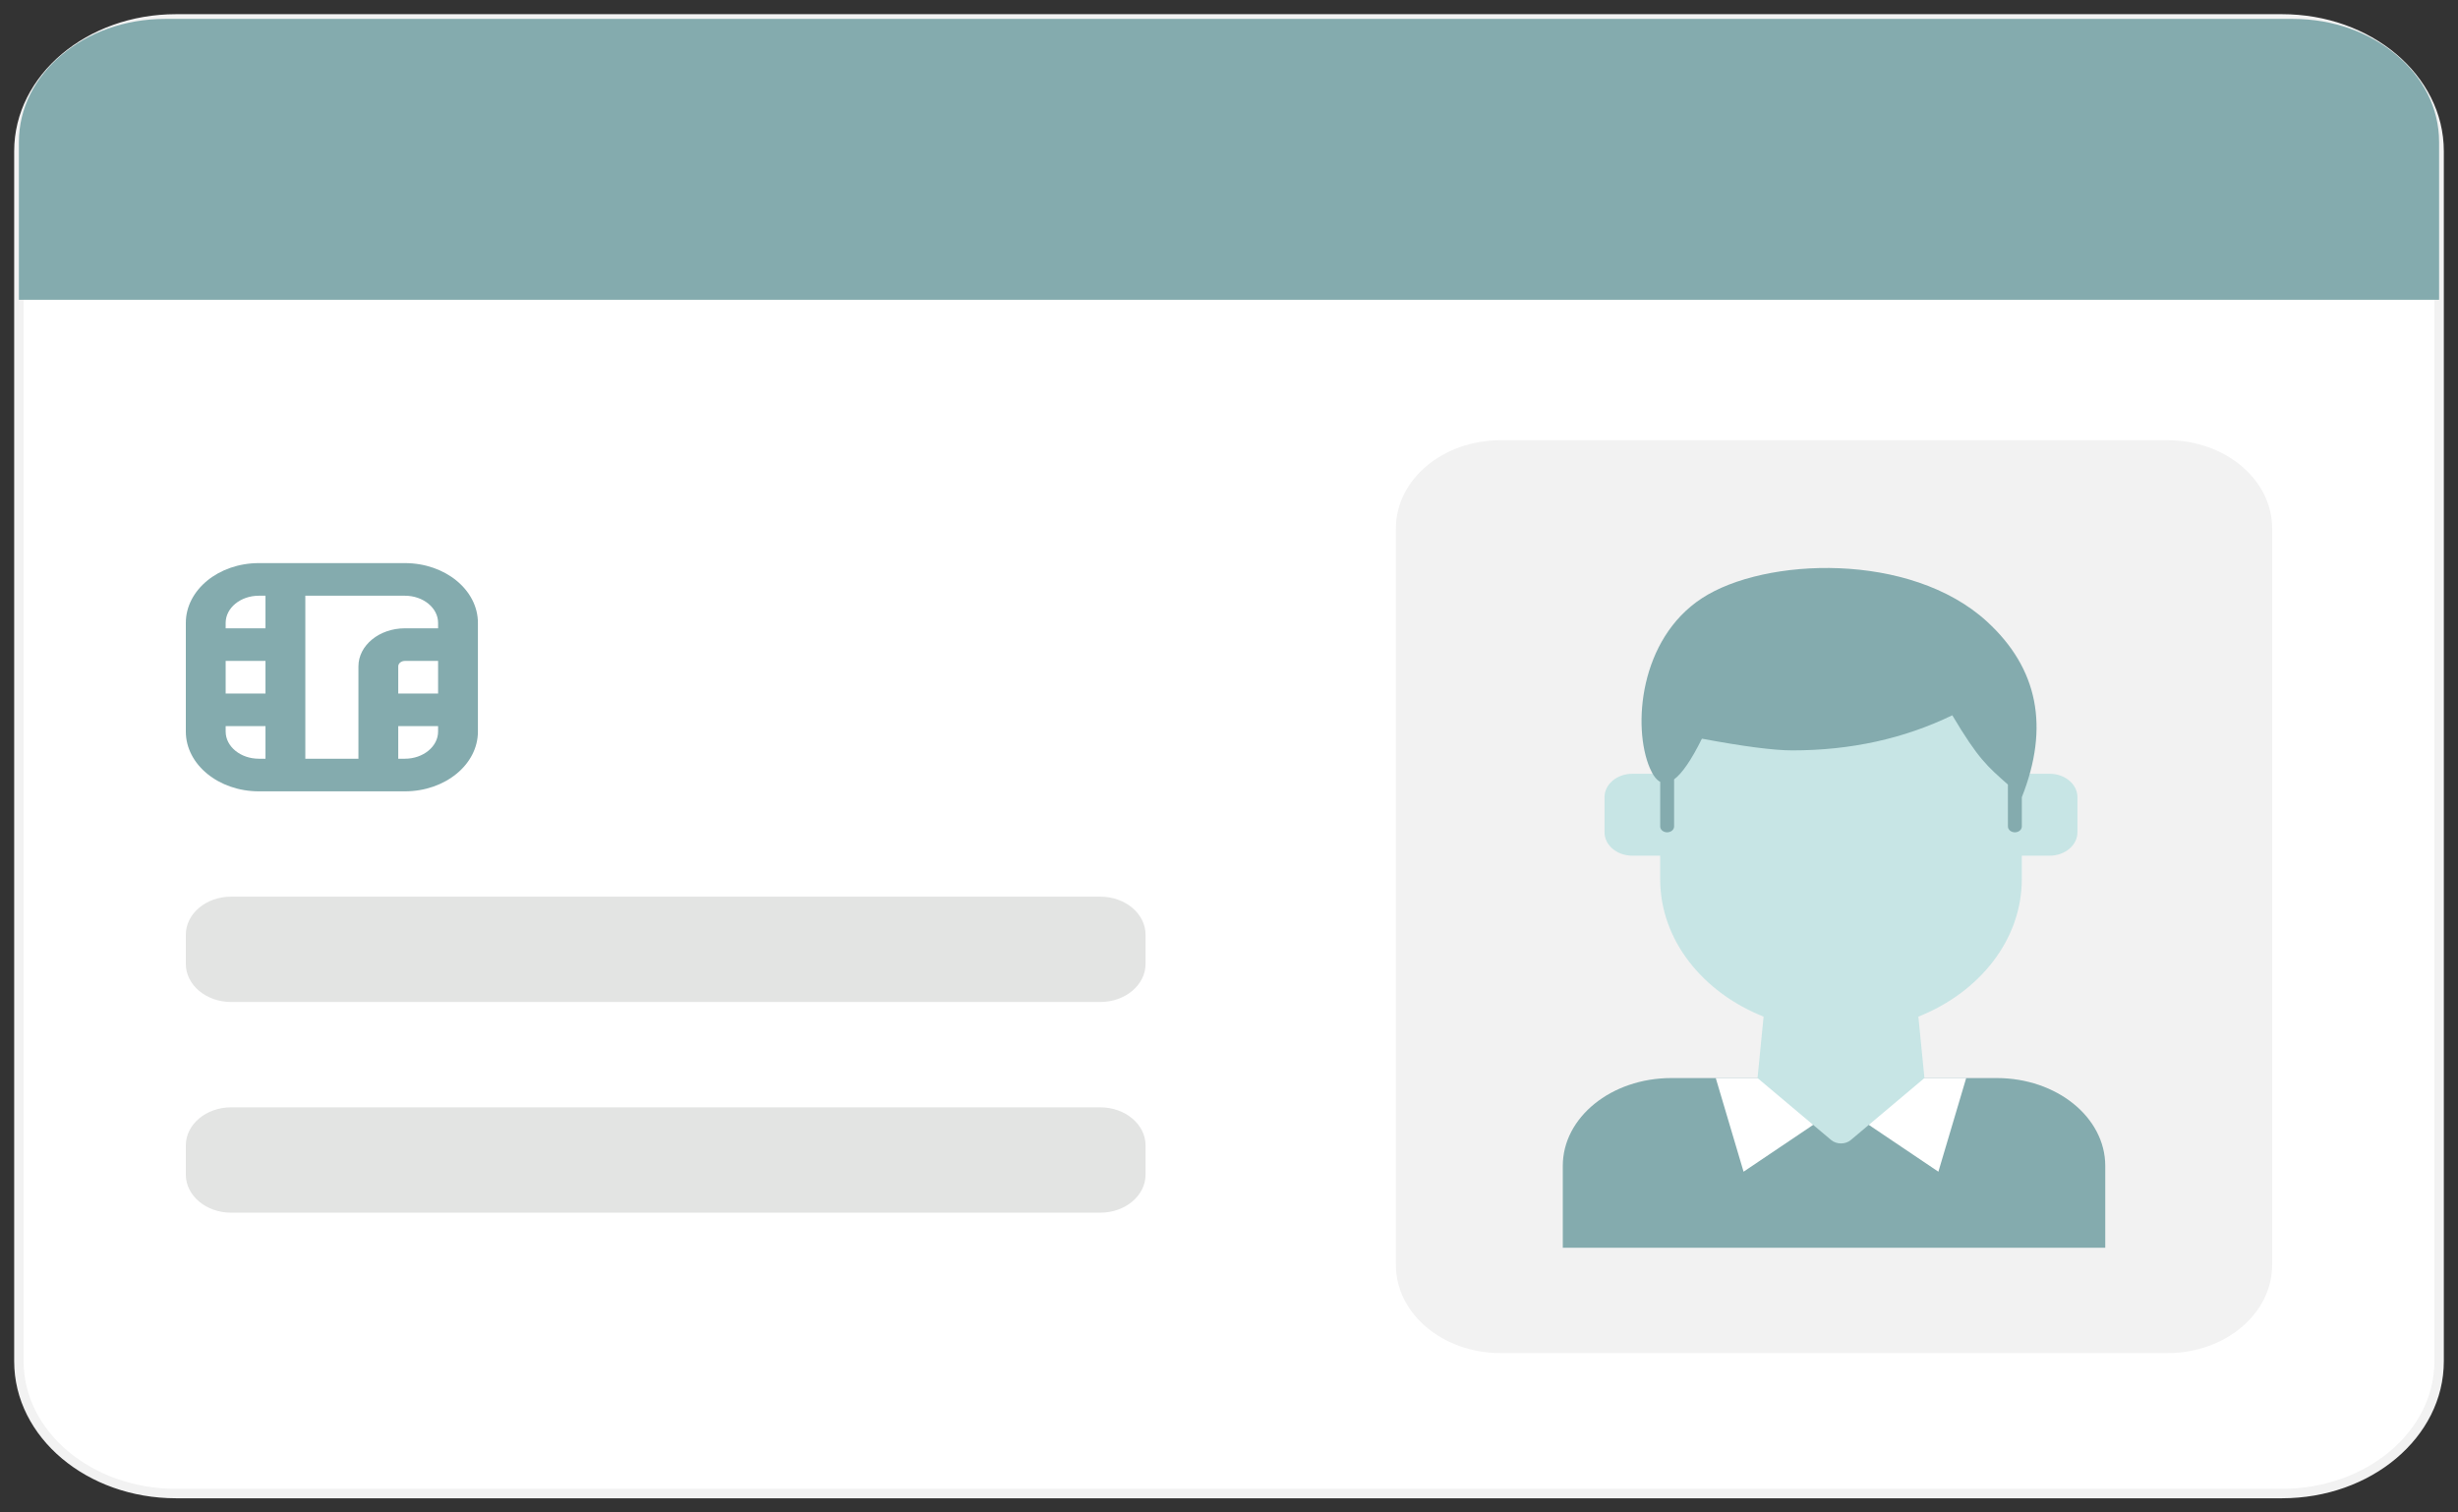 <svg xmlns="http://www.w3.org/2000/svg" width="130" height="80" viewBox="0 0 130 80" fill="none">
  <rect x="0" y="0" width="130" height="80" fill="#333333" stroke="none"/>
  <path d="M120.692 1H9.308C4.72 1 1 4.13 1 7.992V72.008C1 75.87 4.72 79 9.308 79H120.692C125.28 79 129 75.87 129 72.008V7.992C129 4.13 125.28 1 120.692 1Z" fill="white" stroke="#F2F2F2" stroke-width="0.5"/>
  <path fill-rule="evenodd" clip-rule="evenodd" d="M120.171 27.946V66.91C120.171 69.484 117.691 71.571 114.632 71.571H79.365C76.306 71.571 73.826 69.484 73.826 66.91V27.946C73.826 25.372 76.306 23.285 79.365 23.285H114.632C117.691 23.285 120.171 25.372 120.171 27.946Z" fill="#F2F2F2"/>
  <path fill-rule="evenodd" clip-rule="evenodd" d="M88.392 57.023H105.606C108.775 57.023 111.344 59.102 111.344 61.666V66H82.654V61.666C82.654 59.102 85.223 57.023 88.392 57.023Z" fill="#84ABAE"/>
  <path fill-rule="evenodd" clip-rule="evenodd" d="M90.744 57.023L92.215 61.976L95.894 59.5L95.158 57.023H90.744Z" fill="white"/>
  <path fill-rule="evenodd" clip-rule="evenodd" d="M103.989 57.023L102.518 61.976L98.84 59.5L99.576 57.023H103.989Z" fill="white"/>
  <path d="M106.93 46.5C106.93 49.712 104.694 52.485 101.46 53.775L101.781 57.023L97.887 60.3C97.6 60.542 97.134 60.542 96.847 60.3L92.953 57.023L93.274 53.775C90.04 52.485 87.804 49.712 87.804 46.5V45.261H86.333C85.52 45.261 84.861 44.707 84.861 44.023V42.166C84.861 41.483 85.52 40.928 86.333 40.928H87.804V39.071C87.804 34.627 92.085 31.023 97.367 31.023C102.649 31.023 106.93 34.627 106.93 39.071V40.928H108.402C109.214 40.928 109.873 41.483 109.873 42.166V44.023C109.873 44.707 109.214 45.261 108.402 45.261H106.93V46.5Z" fill="#C7E5E5"/>
  <path fill-rule="evenodd" clip-rule="evenodd" d="M105.093 32.881C107.79 35.357 108.403 38.453 106.932 42.167V43.715C106.932 43.886 106.767 44.024 106.564 44.024C106.361 44.024 106.196 43.886 106.196 43.715L106.195 41.498C105.117 40.541 104.631 40.152 103.254 37.834C100.7 39.072 97.88 39.691 94.794 39.691C93.813 39.691 92.219 39.484 90.012 39.072C89.46 40.188 88.969 40.906 88.541 41.225L88.541 43.715C88.541 43.886 88.376 44.024 88.173 44.024C87.97 44.024 87.805 43.886 87.805 43.715L87.806 41.355C87.6 41.248 87.416 41.002 87.254 40.619C86.334 38.453 86.702 33.81 90.012 31.643C93.323 29.477 101.047 29.167 105.093 32.881Z" fill="#84ABAE"/>
  <path d="M58.193 47.428H12.222C10.9 47.428 9.828 48.33 9.828 49.442V50.985C9.828 52.097 10.9 52.999 12.222 52.999H58.193C59.515 52.999 60.587 52.097 60.587 50.985V49.442C60.587 48.33 59.515 47.428 58.193 47.428Z" fill="#E3E4E3"/>
  <path d="M58.193 58.572H12.222C10.9 58.572 9.828 59.474 9.828 60.587V62.129C9.828 63.242 10.9 64.144 12.222 64.144H58.193C59.515 64.144 60.587 63.242 60.587 62.129V60.587C60.587 59.474 59.515 58.572 58.193 58.572Z" fill="#E3E4E3"/>
  <path fill-rule="evenodd" clip-rule="evenodd" d="M21.414 29.785H13.69C11.561 29.785 9.828 31.203 9.828 32.947V38.695C9.828 40.438 11.561 41.857 13.69 41.857H21.414C23.544 41.857 25.276 40.438 25.276 38.695V32.947C25.276 31.203 23.544 29.785 21.414 29.785ZM23.17 36.683H21.063V35.246C21.063 35.088 21.221 34.959 21.414 34.959H23.17V36.683ZM23.17 32.947V33.234H21.414C20.059 33.234 18.957 34.137 18.957 35.246V40.132H16.148V31.51H21.414C22.382 31.51 23.17 32.154 23.17 32.947ZM11.935 34.959H14.041V36.683H11.935V34.959ZM13.69 31.51H14.041V33.234H11.935V32.947C11.935 32.154 12.722 31.51 13.69 31.51ZM11.935 38.695V38.408H14.041V40.132H13.69C12.722 40.132 11.935 39.487 11.935 38.695ZM21.414 40.132H21.063V38.408H23.17V38.695C23.17 39.487 22.382 40.132 21.414 40.132Z" fill="#84ABAE"/>
  <path fill-rule="evenodd" clip-rule="evenodd" d="M8.724 1H121.276C125.542 1 129 3.91 129 7.5V15.857H1V7.5C1 3.91 4.458 1 8.724 1Z" fill="#84ABAE"/>
</svg>